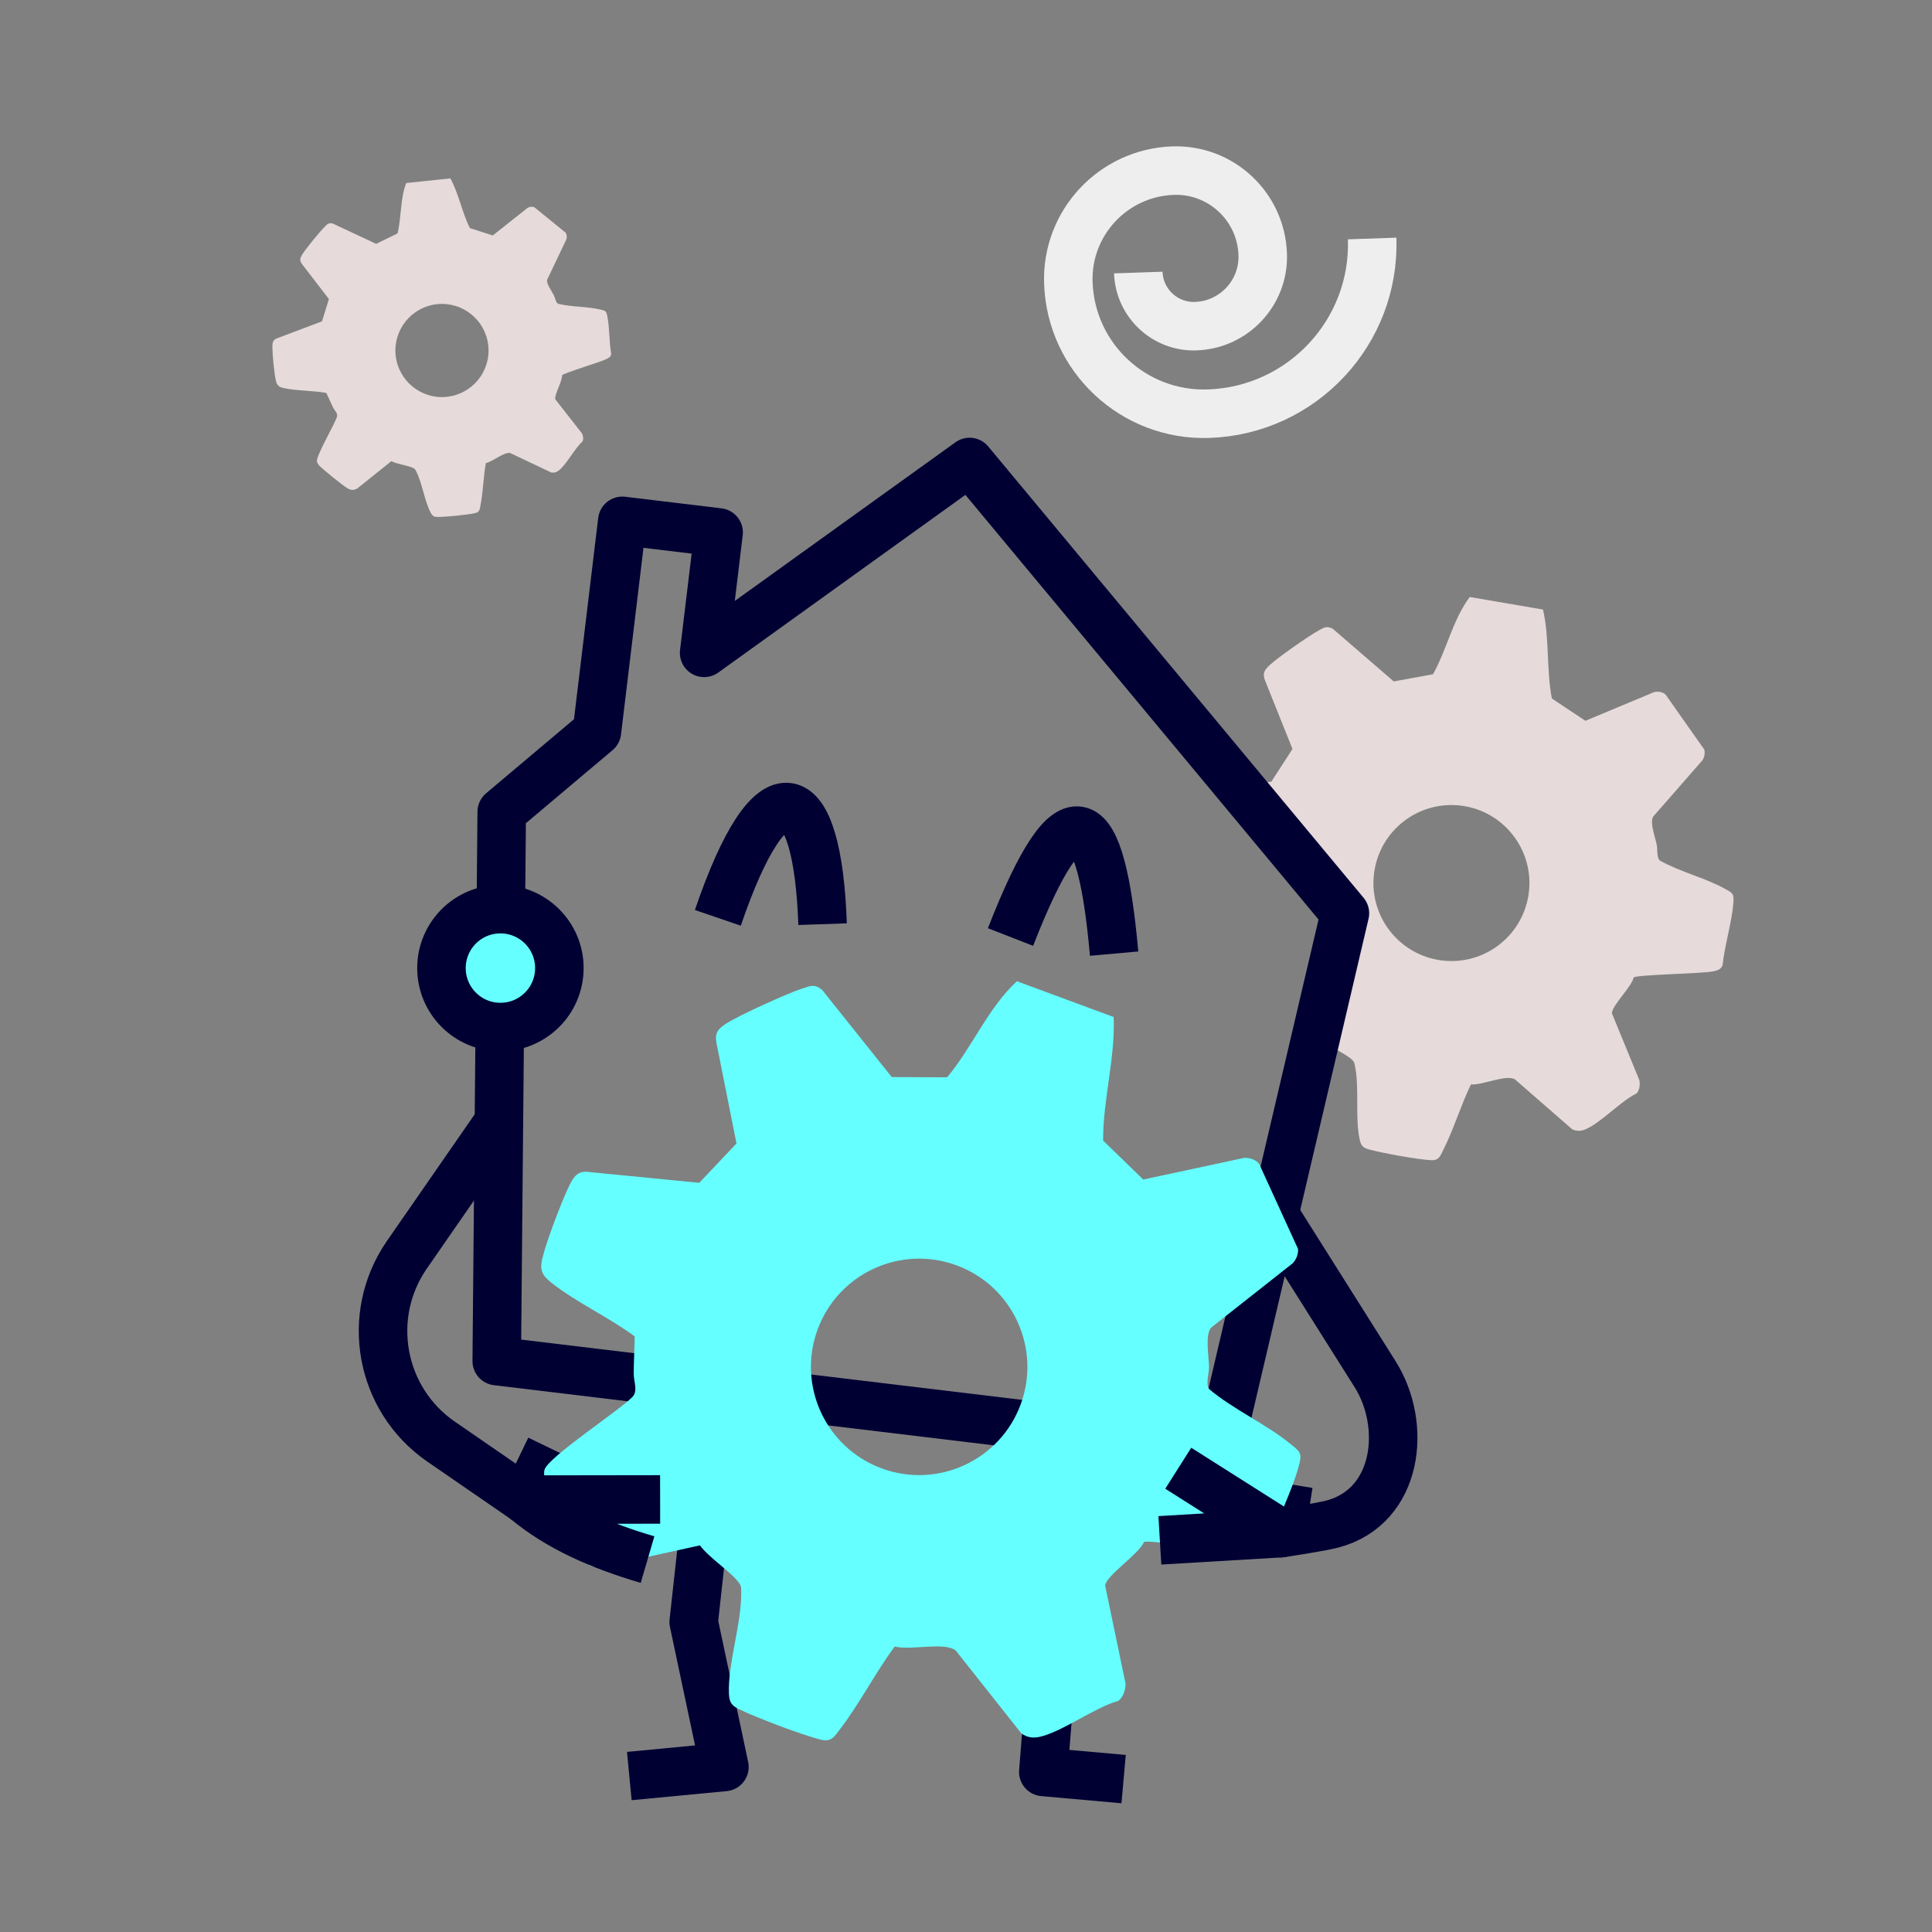<?xml version="1.0" encoding="UTF-8"?>
<svg id="Layer_1" data-name="Layer 1" xmlns="http://www.w3.org/2000/svg" viewBox="0 0 720 720">
  <rect x="0" y="0" width="720" height="720" fill="#808080" stroke="none"/>
  <defs>
    <style>
      .cls-1 {
        stroke: #eee;
      }

      .cls-1, .cls-2, .cls-3 {
        stroke-linejoin: round;
        stroke-width: 18.08px;
      }

      .cls-1, .cls-3 {
        fill: none;
      }

      .cls-4 {
        fill: #6ff;
      }

      .cls-2 {
        fill: #6ff;
      }

      .cls-2, .cls-3 {
        stroke: #003;
      }

      .cls-5 {
        fill: #e6dada;
      }
    </style>
  </defs>
  <path class="cls-1" d="M511.36,88.88c1.2,34.86-26.1,64.11-60.98,65.29-27.89.94-51.28-20.88-52.24-48.78-.77-22.31,16.7-41.03,39.02-41.8,17.85-.62,32.83,13.36,33.42,31.22.5,14.27-10.69,26.26-24.98,26.74-11.43.4-21-8.57-21.39-19.98"/>
  <g>
    <path class="cls-5" d="M642.72,331.15c-7.38-4.05-16.73-6.26-24.17-10.47-1.22-1.18-.77-4.1-1.12-5.84-.55-2.74-2.68-8.35-1.36-10.49l18.36-20.99c.76-1.17,1.04-2.67.71-4.02l-14.39-20.45c-1.1-1.08-2.83-1.3-4.32-.97l-25.59,10.7-12.51-8.31c-2.08-10.93-.82-22.38-3.3-33.15l-27.3-4.68c-6.32,8.44-8.53,19.58-13.7,28.8l-14.63,2.66-22.71-19.62c-2.33-1.2-3.26-.44-5.23.62-3.67,1.99-15.42,10.2-18.38,13-1.91,1.81-2.68,3.05-1.6,5.75l10.19,25.43-7.9,12.22-9.66.84,40.88,44.42-12.06,51.39c3.28,2.47,8.81,4.86,11.06,7.07.82.81.8,1.34,1,2.35,1.64,7.98-.04,19.64,1.74,27.35.53,2.3,1.32,3.03,3.53,3.63,4.91,1.34,18.39,3.81,23.3,3.99,2.75.1,3.28-1.78,4.36-3.94,3.85-7.65,6.49-16.54,10.26-24.31,4.26.38,13.05-3.83,16.36-1.9l21.35,18.61c1.7.78,3.21.76,4.9.06,5.68-2.34,13.16-10.51,19.1-13.41,1.14-1.24,1.36-3.25,1.07-4.9l-10.25-24.96c-.03-2.86,7.3-9.79,8.12-13.35,1.04-1.06,25.5-1.41,29.64-2.28,1.49-.31,2.9-.72,3.48-2.29.8-7.58,3.43-15.75,4.03-23.24.29-3.57-.4-3.74-3.3-5.33ZM569.55,334c-2.71,15.82-17.74,26.45-33.56,23.73s-26.45-17.74-23.73-33.56c2.71-15.82,17.74-26.45,33.56-23.73,15.82,2.71,26.44,17.74,23.73,33.56Z"/>
    <g>
      <g>
        <polygon class="cls-3" points="454.46 539.65 185.12 507.24 186.98 302.55 222.46 272.65 231.91 194.1 267.81 198.42 262.41 243.3 361.34 172.17 501.21 340.36 454.46 539.65"/>
        <path class="cls-3" d="M415.2,355.39c-4.91-54.94-15.8-64.71-38.61-6.19"/>
        <path class="cls-3" d="M306.55,344.41c-1.85-54.15-18.93-61.29-39.03-2.36"/>
      </g>
      <polyline class="cls-3" points="383.61 531.12 394.21 592.53 388.81 660.35 418.74 663.02"/>
      <polyline class="cls-3" points="268.29 515.85 258.52 604.47 269.97 658.5 234.53 661.88"/>
      <circle class="cls-2" cx="186.49" cy="360.78" r="21.97"/>
      <path class="cls-3" d="M186.86,416.77l-35.21,50.82c-15.76,22.75-10.05,53.98,12.75,69.68l31.36,21.6,9.26-19.16"/>
      <path class="cls-3" d="M480.21,553.06l-2.94,18.31s14.59-2.16,19.33-3.42c24.52-6.54,27.9-36.75,15.85-55.85l-38.31-60.76"/>
    </g>
    <path class="cls-4" d="M484.06,546.2c1.3-4.8.4-5.2-3.15-8.1-9.04-7.41-21.23-12.79-30.31-20.43-1.36-1.92,0-5.79-.04-8.26-.05-3.88-1.54-12.07.81-14.66l30.39-23.96c1.33-1.4,2.1-3.37,2-5.31l-14.42-31.55c-1.22-1.76-3.53-2.49-5.65-2.43l-37.63,8.08-14.96-14.52c-.06-15.44,4.57-30.74,3.93-46.05l-36.05-13.33c-10.76,9.91-16.61,24.54-26.01,35.8l-20.64-.09-25.99-32.54c-2.87-2.24-4.34-1.43-7.29-.48-5.52,1.78-23.63,10-28.37,13.06-3.07,1.98-4.43,3.48-3.64,7.43l7.43,37.28-13.88,14.66-42.16-4.13c-3.58-.09-5.03,2.58-6.4,5.45-2.9,6.05-8.4,20.52-9.93,26.9-1.11,4.62.15,6.47,3.59,9.17,9.1,7.15,21.42,12.84,30.86,19.86-.09,4.62-.35,9.24-.38,13.87-.02,3.03,1.75,6.66-.65,8.85-4.89,4.96-31.11,22.21-32.57,26.89-.34,1.1-.14,2.55.13,3.68.82,3.46,10.89,25.08,13.04,28.37,2.05,3.15,3.76,4.4,7.76,4.35l36.97-8.14c3.31,4.57,11.78,9.99,14.61,14.04.91,1.31.75,2.03.77,3.46.2,11.31-5.05,26.78-4.58,37.76.14,3.28,1.03,4.47,3.89,5.85,6.35,3.08,24.12,9.87,30.77,11.37,3.72.84,4.93-1.6,6.95-4.26,7.2-9.46,13.06-20.91,20.18-30.54,5.71,1.61,18.78-1.9,22.79,1.57l24.39,30.81c2.12,1.5,4.19,1.85,6.67,1.33,8.34-1.75,20.63-10.99,29.47-13.43,1.87-1.39,2.68-4.09,2.71-6.41l-7.63-36.65c.69-3.91,12.45-11.5,14.47-16.14,1.69-1.18,35.15,4.56,41.01,4.43,2.11-.05,4.14-.24,5.34-2.24,3.01-10.14,8.68-20.61,11.41-30.68ZM380.37,523.38c-7.72,20.89-30.92,31.56-51.81,23.84-20.89-7.72-31.56-30.92-23.84-51.81,7.72-20.89,30.92-31.56,51.81-23.84,20.89,7.72,31.56,30.92,23.84,51.81Z"/>
    <path class="cls-5" d="M226.34,117.85c-.41-2.1-.84-2.08-2.76-2.53-4.9-1.14-10.63-.89-15.59-2.11-.89-.48-1.11-2.23-1.59-3.18-.76-1.49-2.89-4.37-2.48-5.81l7.16-15.04c.25-.79.17-1.7-.24-2.43l-11.58-9.43c-.81-.45-1.84-.29-2.64.14l-12.98,10.29-8.54-2.75c-2.96-5.95-4.09-12.73-7.26-18.52l-16.46,1.73c-2.27,5.87-1.74,12.64-3.22,18.77l-7.98,3.9-16.23-7.61c-1.53-.32-1.95.27-2.9,1.2-1.79,1.74-7.22,8.36-8.46,10.45-.81,1.35-1.05,2.19.01,3.56l9.97,12.97-2.57,8.3-17.06,6.44c-1.4.65-1.45,1.95-1.43,3.33.03,2.89.67,9.52,1.29,12.28.45,2,1.29,2.47,3.13,2.86,4.88,1.03,10.71.87,15.69,1.78.85,1.8,1.63,3.63,2.5,5.42.57,1.17,1.94,2.24,1.44,3.54-.94,2.85-7.78,14.5-7.45,16.59.08.49.43,1.01.75,1.4.98,1.18,8.98,7.61,10.44,8.47,1.39.83,2.29.98,3.82.2l12.72-10.19c2.15,1.13,6.45,1.61,8.32,2.64.6.33.68.64.96,1.19,2.23,4.32,3.15,11.3,5.43,15.44.68,1.24,1.25,1.53,2.62,1.52,3.04-.02,11.19-.79,14.04-1.48,1.6-.39,1.6-1.56,1.87-2.97.98-5.02,1.06-10.56,1.97-15.63,2.51-.47,6.89-4.31,9.1-3.74l15.28,7.24c1.1.18,1.97-.08,2.83-.76,2.89-2.26,5.87-8.17,8.81-10.8.46-.89.25-2.09-.18-2.99l-9.93-12.69c-.48-1.64,2.62-6.81,2.51-8.99.43-.78,14.43-4.94,16.67-6.1.8-.42,1.55-.88,1.63-1.88-.77-4.49-.58-9.61-1.44-14.01ZM181.97,128.81c1,9.53-5.92,18.07-15.45,19.07-9.53,1-18.07-5.92-19.07-15.45-1-9.53,5.92-18.07,15.45-19.07,9.53-1,18.07,5.92,19.07,15.45Z"/>
    <path class="cls-3" d="M246.01,558.8l-50.25.07c12.24,10.3,27.99,17.2,45.56,22.35"/>
    <polyline class="cls-3" points="439.1 547.17 477.27 571.36 432.25 574.04"/>
  </g>
</svg>